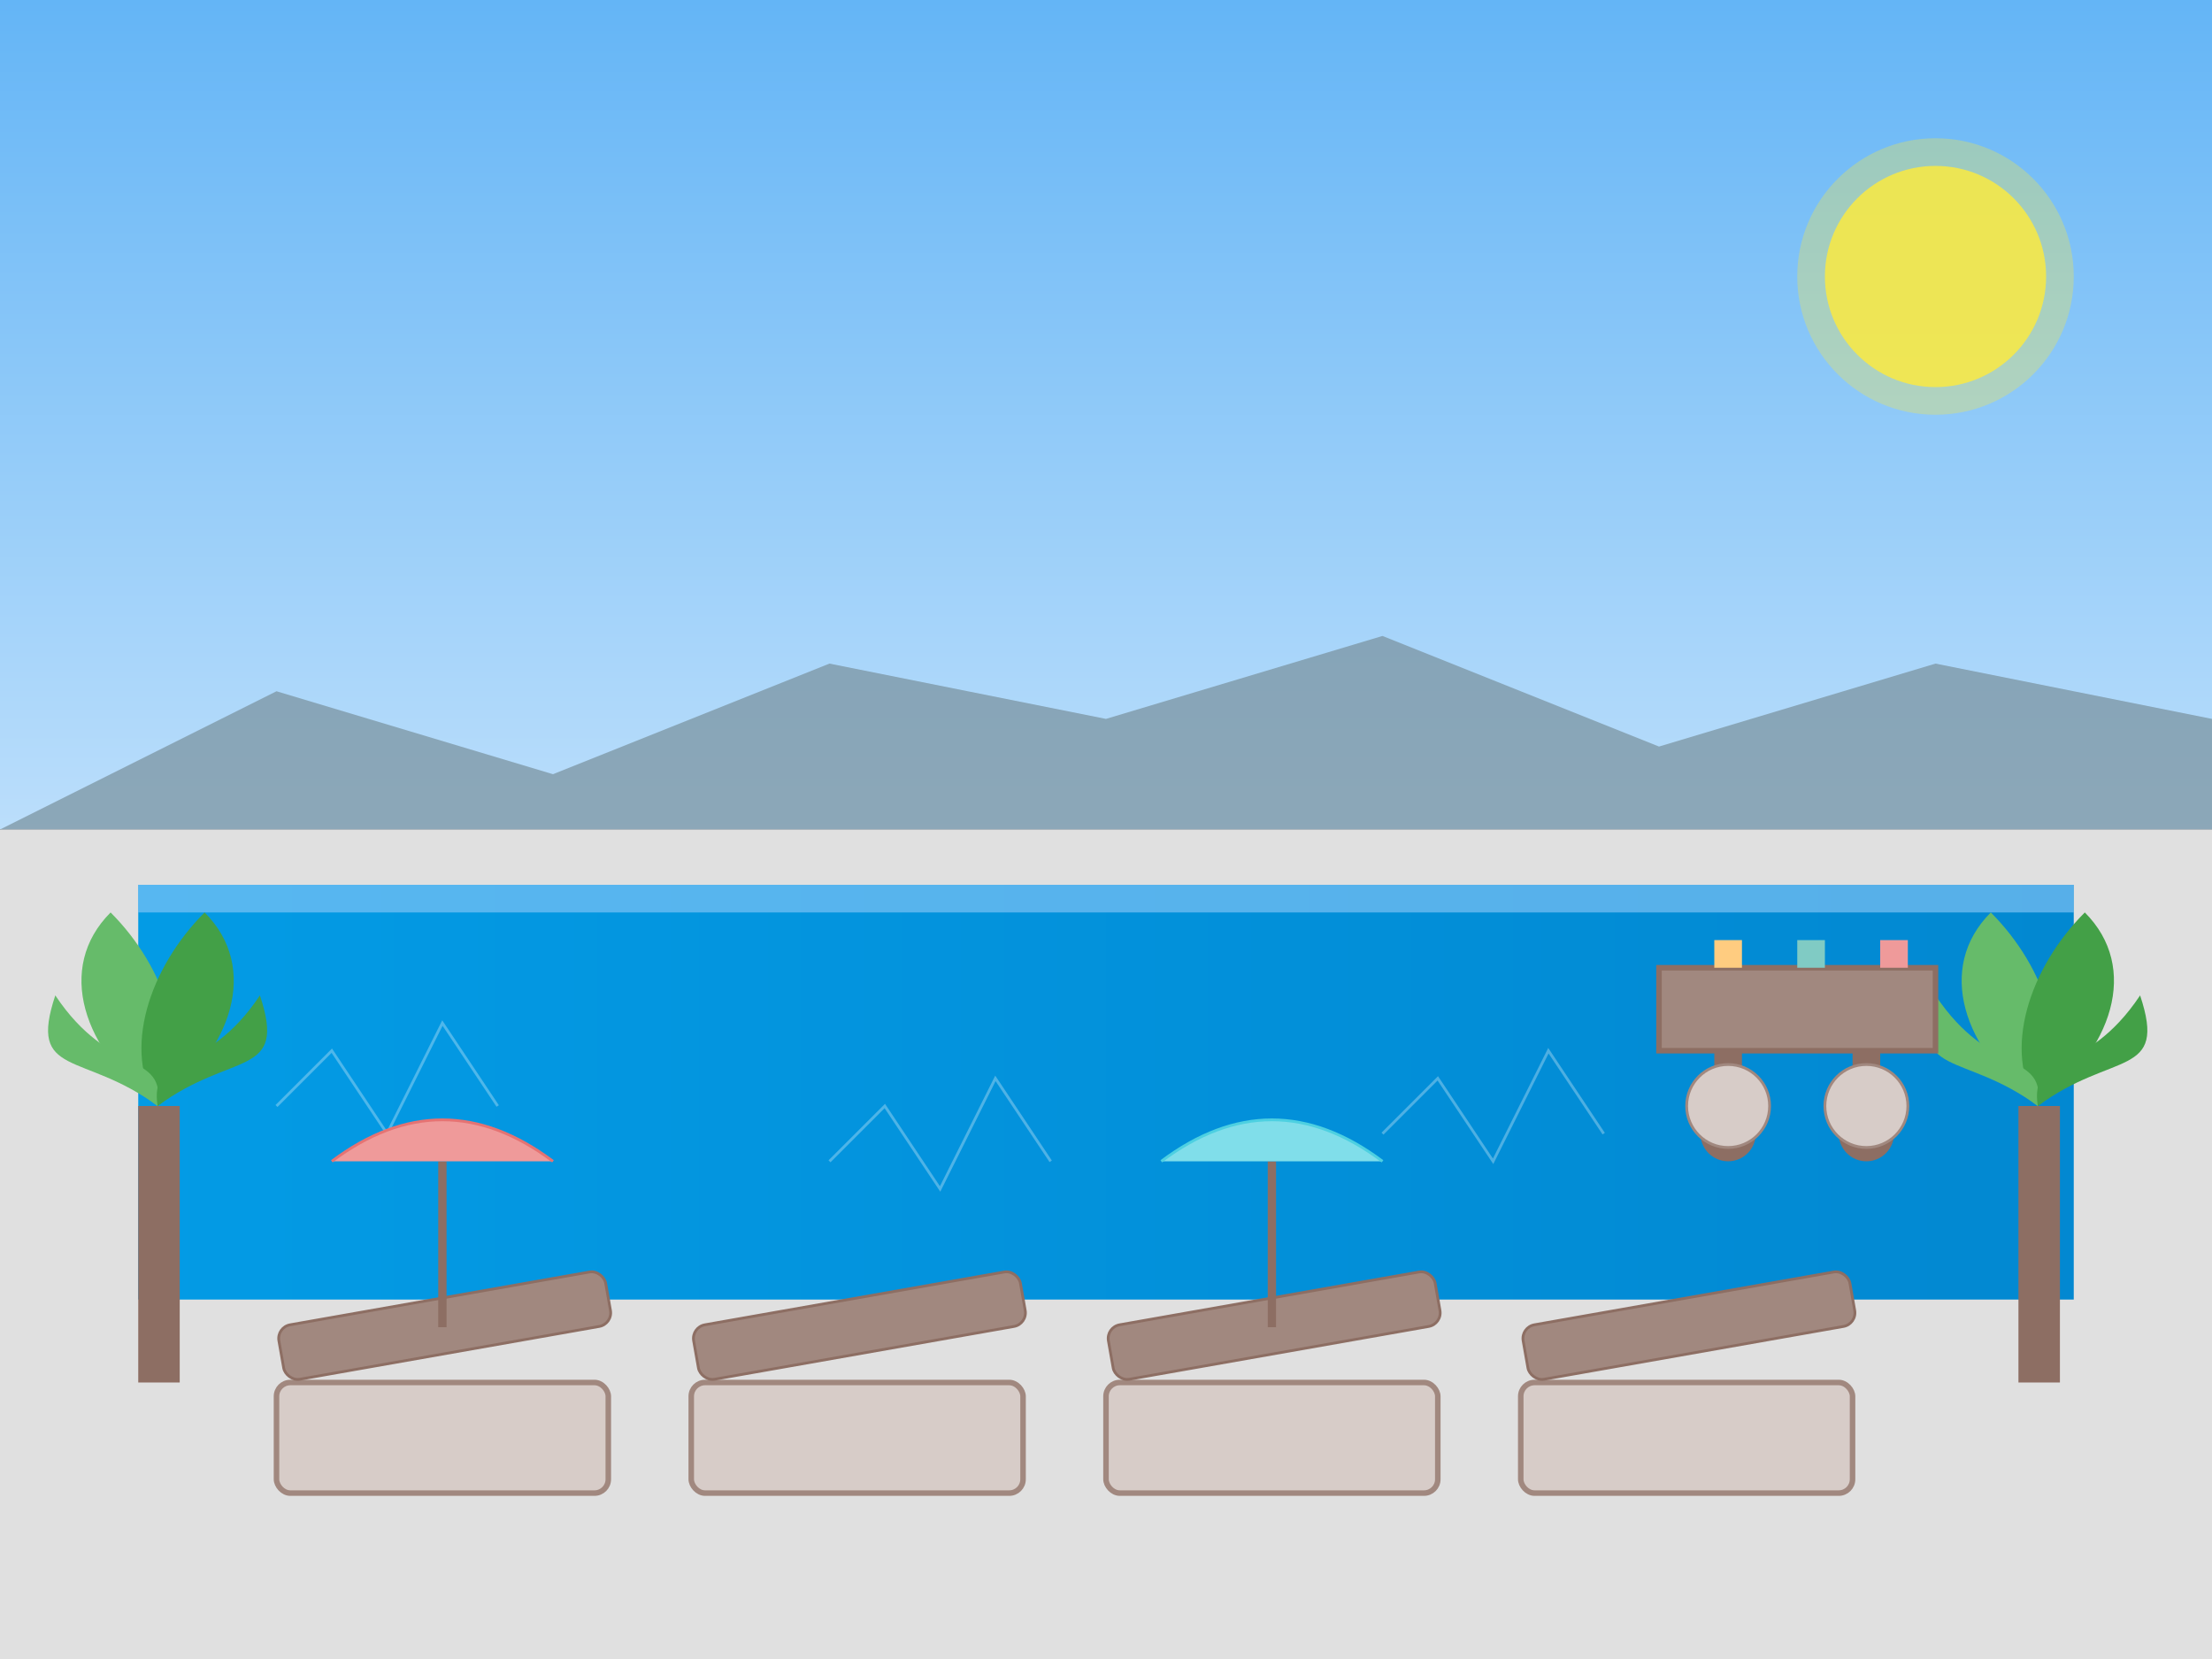 <svg xmlns="http://www.w3.org/2000/svg" width="800" height="600" viewBox="0 0 800 600">
  <rect x="0" y="0" width="800" height="600" fill="#333333" stroke="none"/>
  <!-- Sky background -->
  <linearGradient id="skyGradient" x1="0%" y1="0%" x2="0%" y2="100%">
    <stop offset="0%" style="stop-color:#64b5f6;stop-opacity:1" />
    <stop offset="100%" style="stop-color:#bbdefb;stop-opacity:1" />
  </linearGradient>
  <rect width="800" height="300" fill="url(#skyGradient)"/>
  
  <!-- Distant mountains -->
  <polygon points="0,300 100,250 200,280 300,240 400,260 500,230 600,270 700,240 800,260 800,300" fill="#78909c" opacity="0.7"/>
  
  <!-- Pool deck -->
  <rect x="0" y="300" width="800" height="300" fill="#e0e0e0"/>
  
  <!-- Infinity pool -->
  <linearGradient id="poolGradient" x1="0%" y1="0%" x2="100%" y2="0%">
    <stop offset="0%" style="stop-color:#039be5;stop-opacity:1" />
    <stop offset="100%" style="stop-color:#0288d1;stop-opacity:1" />
  </linearGradient>
  <rect x="50" y="320" width="700" height="150" fill="url(#poolGradient)"/>
  
  <!-- Pool edge -->
  <rect x="50" y="320" width="700" height="10" fill="#90caf9" opacity="0.6"/>
  
  <!-- Pool reflections -->
  <path d="M 100,400 L 120,380 L 140,410 L 160,370 L 180,400" stroke="#ffffff" stroke-width="1" fill="none" opacity="0.3"/>
  <path d="M 300,420 L 320,400 L 340,430 L 360,390 L 380,420" stroke="#ffffff" stroke-width="1" fill="none" opacity="0.3"/>
  <path d="M 500,410 L 520,390 L 540,420 L 560,380 L 580,410" stroke="#ffffff" stroke-width="1" fill="none" opacity="0.3"/>
  
  <!-- Sun loungers -->
  <g>
    <!-- Lounger 1 -->
    <rect x="100" y="500" width="120" height="40" rx="5" ry="5" fill="#d7ccc8" stroke="#a1887f" stroke-width="2"/>
    <rect x="100" y="480" width="120" height="20" rx="5" ry="5" fill="#a1887f" stroke="#8d6e63" stroke-width="1" transform="rotate(-10 100 480)"/>
    
    <!-- Lounger 2 -->
    <rect x="250" y="500" width="120" height="40" rx="5" ry="5" fill="#d7ccc8" stroke="#a1887f" stroke-width="2"/>
    <rect x="250" y="480" width="120" height="20" rx="5" ry="5" fill="#a1887f" stroke="#8d6e63" stroke-width="1" transform="rotate(-10 250 480)"/>
    
    <!-- Lounger 3 -->
    <rect x="400" y="500" width="120" height="40" rx="5" ry="5" fill="#d7ccc8" stroke="#a1887f" stroke-width="2"/>
    <rect x="400" y="480" width="120" height="20" rx="5" ry="5" fill="#a1887f" stroke="#8d6e63" stroke-width="1" transform="rotate(-10 400 480)"/>
    
    <!-- Lounger 4 -->
    <rect x="550" y="500" width="120" height="40" rx="5" ry="5" fill="#d7ccc8" stroke="#a1887f" stroke-width="2"/>
    <rect x="550" y="480" width="120" height="20" rx="5" ry="5" fill="#a1887f" stroke="#8d6e63" stroke-width="1" transform="rotate(-10 550 480)"/>
  </g>
  
  <!-- Umbrellas -->
  <g>
    <!-- Umbrella 1 -->
    <line x1="160" y1="480" x2="160" y2="420" stroke="#8d6e63" stroke-width="3"/>
    <path d="M 120,420 Q 160,390 200,420" fill="#ef9a9a" stroke="#e57373" stroke-width="1"/>
    
    <!-- Umbrella 2 -->
    <line x1="460" y1="480" x2="460" y2="420" stroke="#8d6e63" stroke-width="3"/>
    <path d="M 420,420 Q 460,390 500,420" fill="#80deea" stroke="#4dd0e1" stroke-width="1"/>
  </g>
  
  <!-- Palm trees -->
  <g>
    <!-- Left palm -->
    <rect x="50" y="400" width="15" height="100" fill="#8d6e63"/>
    <path d="M 57,400 C 30,380 20,350 40,330 C 60,350 70,380 57,400" fill="#66bb6a"/>
    <path d="M 57,400 C 84,380 94,350 74,330 C 54,350 44,380 57,400" fill="#43a047"/>
    <path d="M 57,400 C 30,380 10,390 20,360 C 40,390 60,380 57,400" fill="#66bb6a"/>
    <path d="M 57,400 C 84,380 104,390 94,360 C 74,390 54,380 57,400" fill="#43a047"/>
    
    <!-- Right palm -->
    <rect x="730" y="400" width="15" height="100" fill="#8d6e63"/>
    <path d="M 737,400 C 710,380 700,350 720,330 C 740,350 750,380 737,400" fill="#66bb6a"/>
    <path d="M 737,400 C 764,380 774,350 754,330 C 734,350 724,380 737,400" fill="#43a047"/>
    <path d="M 737,400 C 710,380 690,390 700,360 C 720,390 740,380 737,400" fill="#66bb6a"/>
    <path d="M 737,400 C 764,380 784,390 774,360 C 754,390 734,380 737,400" fill="#43a047"/>
  </g>
  
  <!-- Pool bar -->
  <rect x="600" y="350" width="100" height="30" fill="#a1887f" stroke="#8d6e63" stroke-width="2"/>
  <rect x="620" y="380" width="10" height="20" fill="#8d6e63"/>
  <rect x="670" y="380" width="10" height="20" fill="#8d6e63"/>
  
  <!-- Bar stools -->
  <circle cx="625" cy="410" r="10" fill="#8d6e63"/>
  <circle cx="625" cy="400" r="15" fill="#d7ccc8" stroke="#a1887f" stroke-width="1"/>
  
  <circle cx="675" cy="410" r="10" fill="#8d6e63"/>
  <circle cx="675" cy="400" r="15" fill="#d7ccc8" stroke="#a1887f" stroke-width="1"/>
  
  <!-- Drinks on bar -->
  <rect x="620" y="340" width="10" height="10" fill="#ffcc80"/>
  <rect x="650" y="340" width="10" height="10" fill="#80cbc4"/>
  <rect x="680" y="340" width="10" height="10" fill="#ef9a9a"/>
  
  <!-- Sun -->
  <circle cx="700" cy="100" r="40" fill="#ffeb3b" opacity="0.8"/>
  <circle cx="700" cy="100" r="50" fill="#ffeb3b" opacity="0.3"/>
</svg>